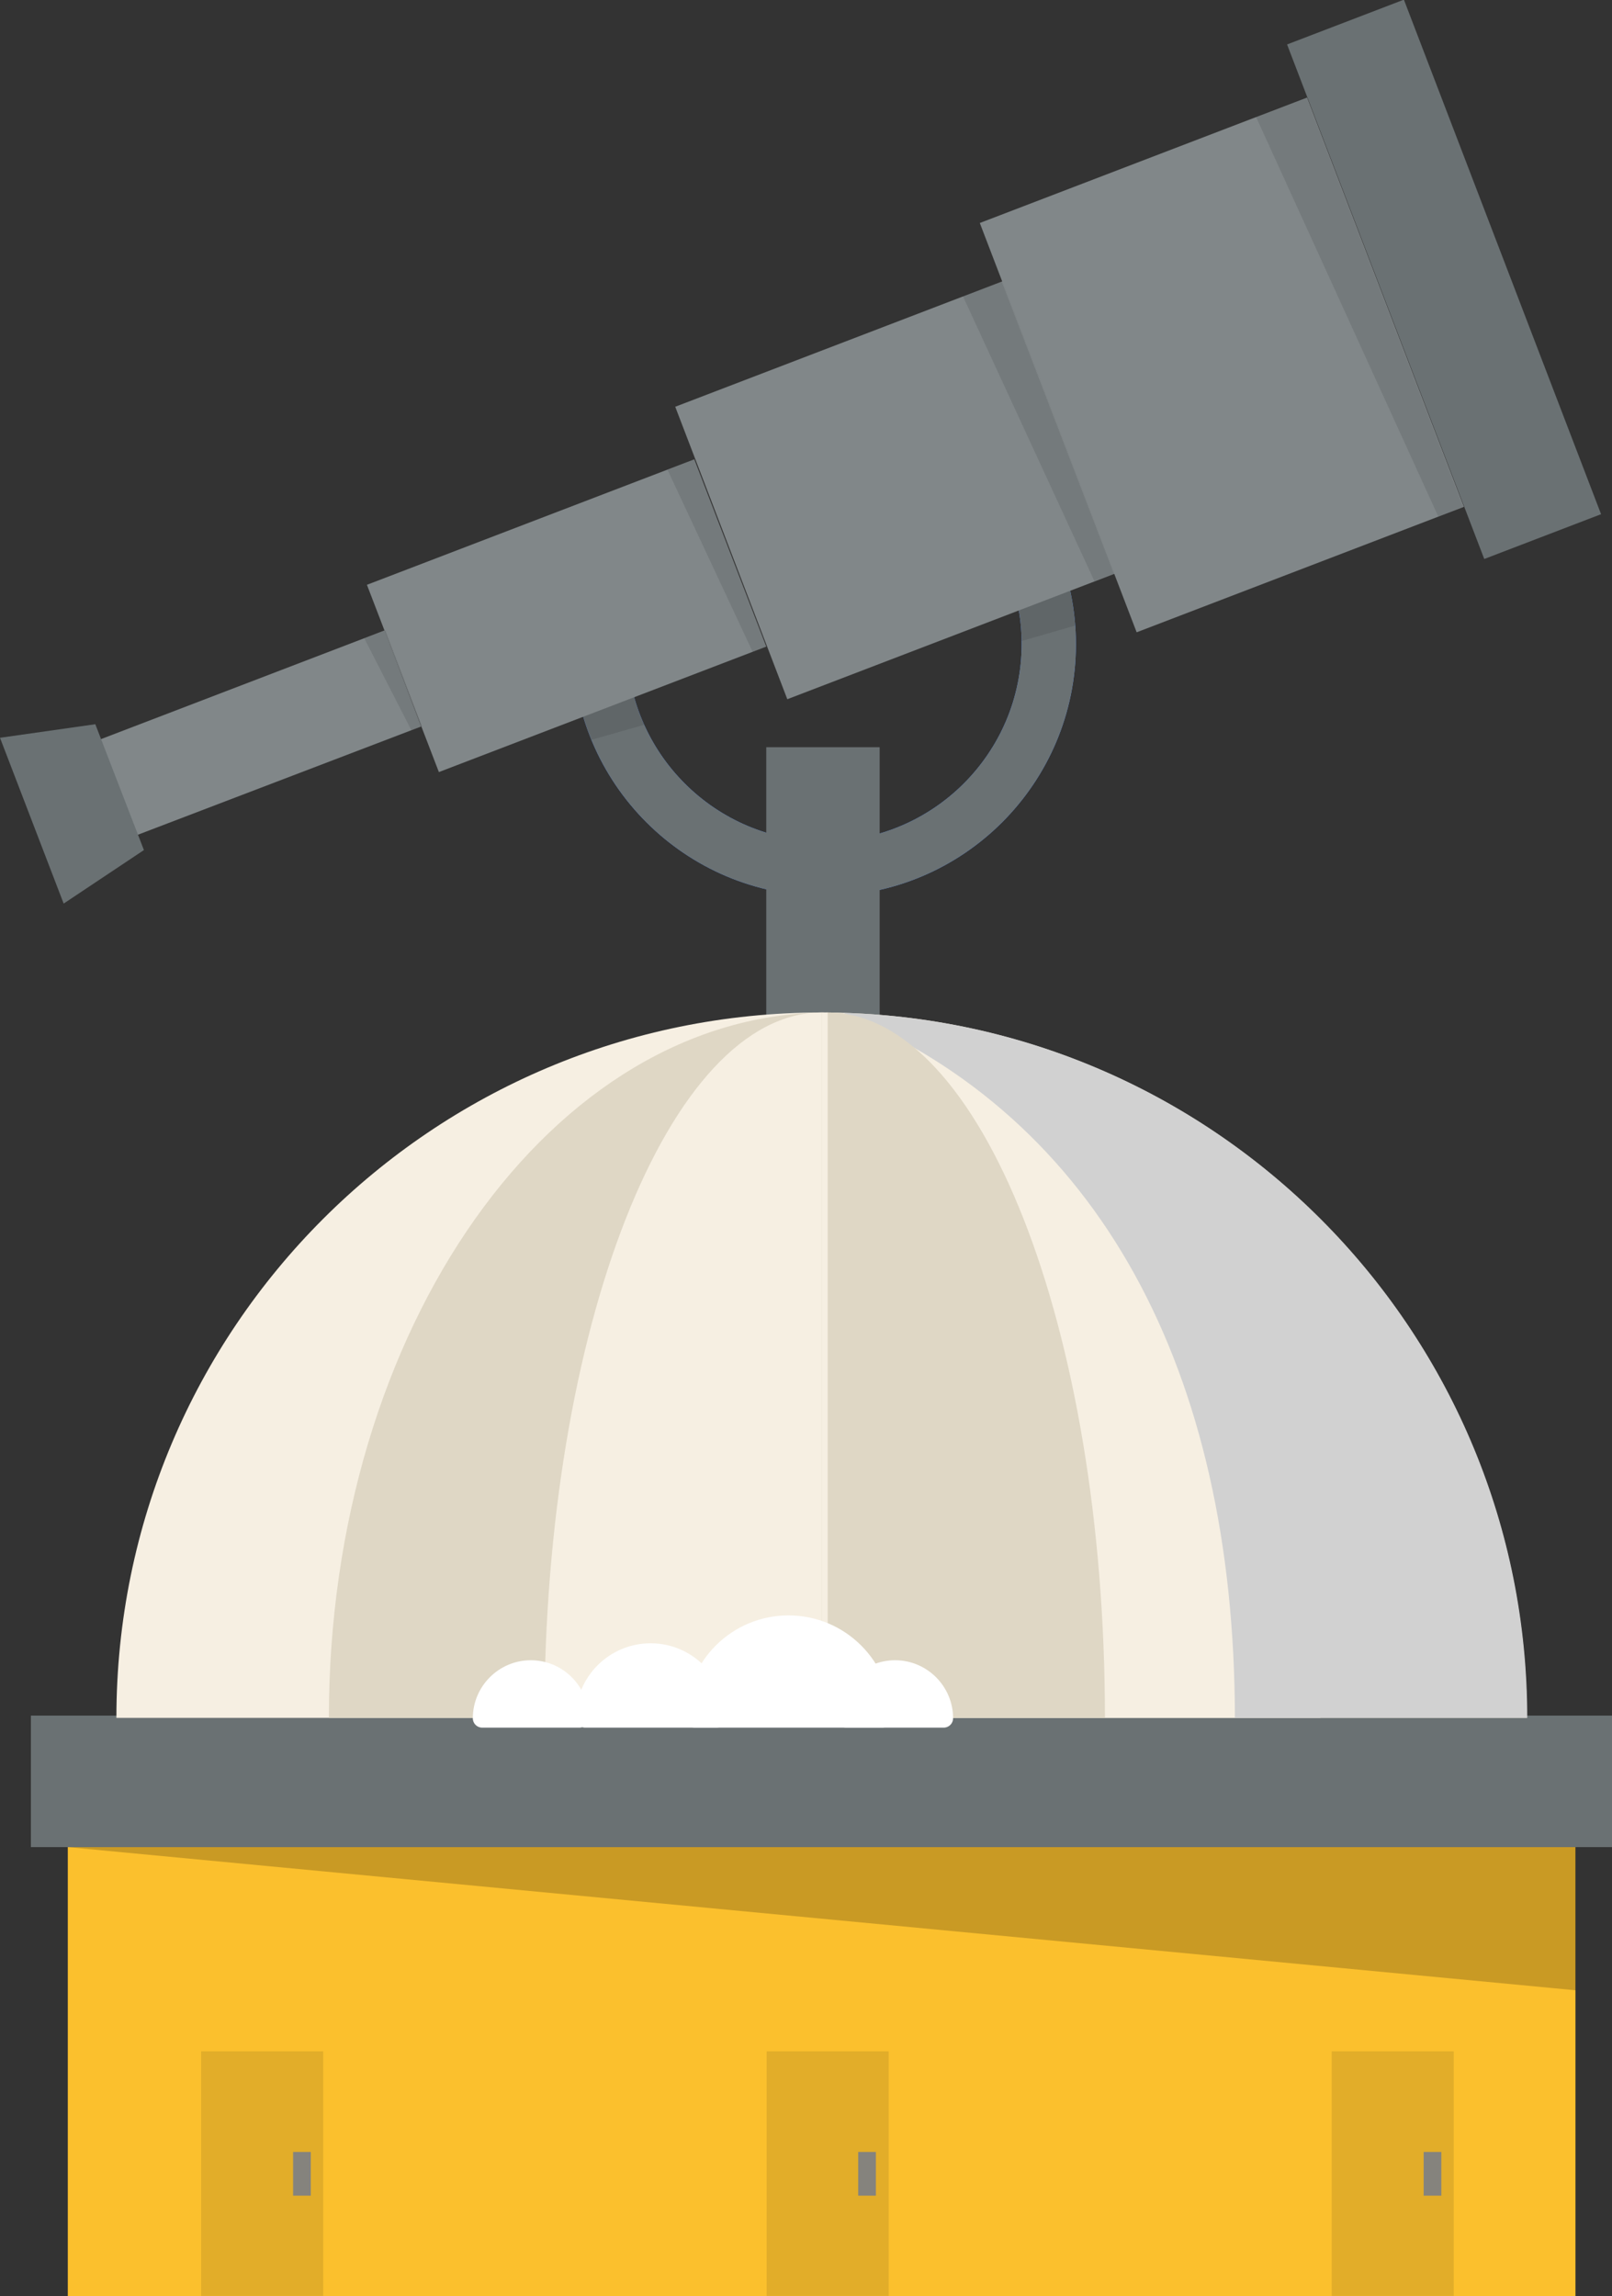 <svg xmlns="http://www.w3.org/2000/svg" xmlns:xlink="http://www.w3.org/1999/xlink" version="1.1" id="Layer_1" x="0px" y="0px" viewBox="31 164.6 427.9 609.4" enable-background="new 31 164.6 427.9 609.4" xml:space="preserve"><rect x="31" y="164.6" width="427.9" height="609.4" fill="#333333" stroke="none"/><g id="Layer_1_1_"></g><g id="Layer_2"><g><g><path fill="#4C8BFB" d="M197.4 335.5c0 28.9 23.5 52.4 52.4 52.4s52.4-23.5 52.4-52.4s-23.5-52.4-52.4-52.4v-14.3 c36.8 0 66.8 29.9 66.8 66.8c0 36.8-29.9 66.8-66.8 66.8c-36.8 0-66.8-29.9-66.8-66.8L197.4 335.5L197.4 335.5z"/><g><g><path id="SVGID_1_" fill="#6A7173" d="M197.4 335.5c0 28.9 23.5 52.4 52.4 52.4s52.4-23.5 52.4-52.4s-23.5-52.4-52.4-52.4 v-14.3c36.8 0 66.8 29.9 66.8 66.8c0 36.8-29.9 66.8-66.8 66.8c-36.8 0-66.8-29.9-66.8-66.8"/></g><g><defs><path id="SVGID_2_" d="M197.4 335.5c0 28.9 23.5 52.4 52.4 52.4s52.4-23.5 52.4-52.4s-23.5-52.4-52.4-52.4v-14.3 c36.8 0 66.8 29.9 66.8 66.8c0 36.8-29.9 66.8-66.8 66.8c-36.8 0-66.8-29.9-66.8-66.8"/></defs><clipPath id="SVGID_3_"><use xlink:href="#SVGID_2_" overflow="visible"/></clipPath><polygon opacity="0.1" clip-path="url(#SVGID_3_)" enable-background="new    " points="314,318.8 298.6,323.9 299.5,335.5 318.5,330"/></g><g><defs><path id="SVGID_4_" d="M197.4 335.5c0 28.9 23.5 52.4 52.4 52.4s52.4-23.5 52.4-52.4s-23.5-52.4-52.4-52.4v-14.3 c36.8 0 66.8 29.9 66.8 66.8c0 36.8-29.9 66.8-66.8 66.8c-36.8 0-66.8-29.9-66.8-66.8"/></defs><clipPath id="SVGID_5_"><use xlink:href="#SVGID_4_" overflow="visible"/></clipPath><polygon opacity="0.1" clip-path="url(#SVGID_5_)" enable-background="new    " points="199.7,345.1 184.4,350.1 185.3,361.7 204.3,356.3"/></g></g><rect x="234.4" y="362.9" fill="#6A7173" width="30.1" height="134.2"/><g><rect x="397.6" y="165.7" transform="matrix(0.934 -0.358 0.358 0.934 -58.029 163.973)" fill="#6A7173" width="33.2" height="146.2"/><rect x="308.7" y="203.3" transform="matrix(0.934 -0.358 0.358 0.934 -70.022 144.412)" fill="#818789" width="93" height="116.3"/><rect x="221.9" y="253.2" transform="matrix(0.934 -0.358 0.358 0.934 -87.662 115.499)" fill="#818789" width="93" height="83.1"/><polygon fill="#818789" points="147.5,369.5 234.4,336.2 215.3,286.5 128.4,319.8"/><polygon fill="#818789" points="55.9,390.6 142.8,357.4 133.1,331.9 46.2,365.2"/><polygon fill="#6A7173" points="47.9,404.4 69.2,390.2 56.3,356.8 31,360.4"/><polygon opacity="0.1" enable-background="new    " points="364.4,195.6 377.8,190.4 419.4,299.1 412.8,301.7"/><polygon opacity="0.1" enable-background="new    " points="286.6,243.2 296.9,239.3 326.7,316.9 321.5,318.8"/><polygon opacity="0.1" enable-background="new    " points="208.2,289.3 215.3,286.5 234.4,336.2 230.8,337.6"/><polygon opacity="0.1" enable-background="new    " points="127.7,334 133.3,331.9 143,357.3 140.2,358.4"/></g><rect x="49" y="654.8" fill="#FBC02D" width="400.2" height="119.3"/><rect x="39.2" y="619.9" fill="#6A7173" width="419.7" height="34.9"/><path fill="#F6EFE2" d="M249.1 620.5H61.9c0-103.4 83.8-187.2 187.2-187.2V620.5z"/><polygon opacity="0.2" enable-background="new    " points="49,654.8 449.3,692.8 449.3,654.8"/><path fill="#DFD7C5" d="M250.7 620.5H118.3c0-103.4 59.3-187.2 132.4-187.2V620.5z"/><path fill="#F6EFE2" d="M249.1 620.5h-73.6c0-103.4 33-187.2 73.6-187.2V620.5z"/><path fill="#DFD7C5" d="M249.1 620.5h187.2c0-103.4-83.8-187.2-187.2-187.2L249.1 620.5L249.1 620.5z"/><path fill="#F6EFE2" d="M249.1 620.5h132.4c0-103.4-59.3-187.2-132.4-187.2V620.5z"/><g><path fill="#D1D1D1" d="M358.8 620.5h77.6c0-101.5-80.8-184.2-181.6-187.1C322.4 461.3 358.7 527.9 358.8 620.5z"/></g><path fill="#DFD7C5" d="M250.7 620.5h73.6c0-103.4-33-187.2-73.6-187.2V620.5z"/><g><rect x="84.4" y="709" opacity="0.1" enable-background="new    " width="32.4" height="64.9"/><rect x="108.8" y="735.7" fill="#85837D" width="4.7" height="11.6"/></g><g><rect x="384.5" y="709" opacity="0.1" enable-background="new    " width="32.4" height="64.9"/><rect x="408.9" y="735.7" fill="#85837D" width="4.7" height="11.6"/></g><g><rect x="234.5" y="709" opacity="0.1" enable-background="new    " width="32.4" height="64.9"/><rect x="258.8" y="735.7" fill="#85837D" width="4.7" height="11.6"/></g><g><path fill="#FFFFFF" stroke="#FFFFFF" stroke-width="4.987" stroke-linejoin="round" stroke-miterlimit="10" d="M255.7 620.6 c0-7.1 5.8-12.9 12.9-12.9c7.1 0 12.9 5.8 12.9 12.9H255.7z"/><path fill="#FFFFFF" stroke="#FFFFFF" stroke-width="4.987" stroke-linejoin="round" stroke-miterlimit="10" d="M159 620.6 c0-7.1 5.8-12.9 12.9-12.9c7.1 0 12.9 5.8 12.9 12.9H159z"/><path fill="#FFFFFF" stroke="#FFFFFF" stroke-width="4.987" stroke-linejoin="round" stroke-miterlimit="10" d="M215.5 620.6 c0-13.7 11.1-24.8 24.8-24.8s24.8 11.1 24.8 24.8H215.5z"/><path fill="#FFFFFF" stroke="#FFFFFF" stroke-width="4.987" stroke-linejoin="round" stroke-miterlimit="10" d="M186.3 620.6 c0-9.6 7.8-17.4 17.4-17.4c9.6 0 17.4 7.8 17.4 17.4H186.3z"/></g></g></g></g></svg>